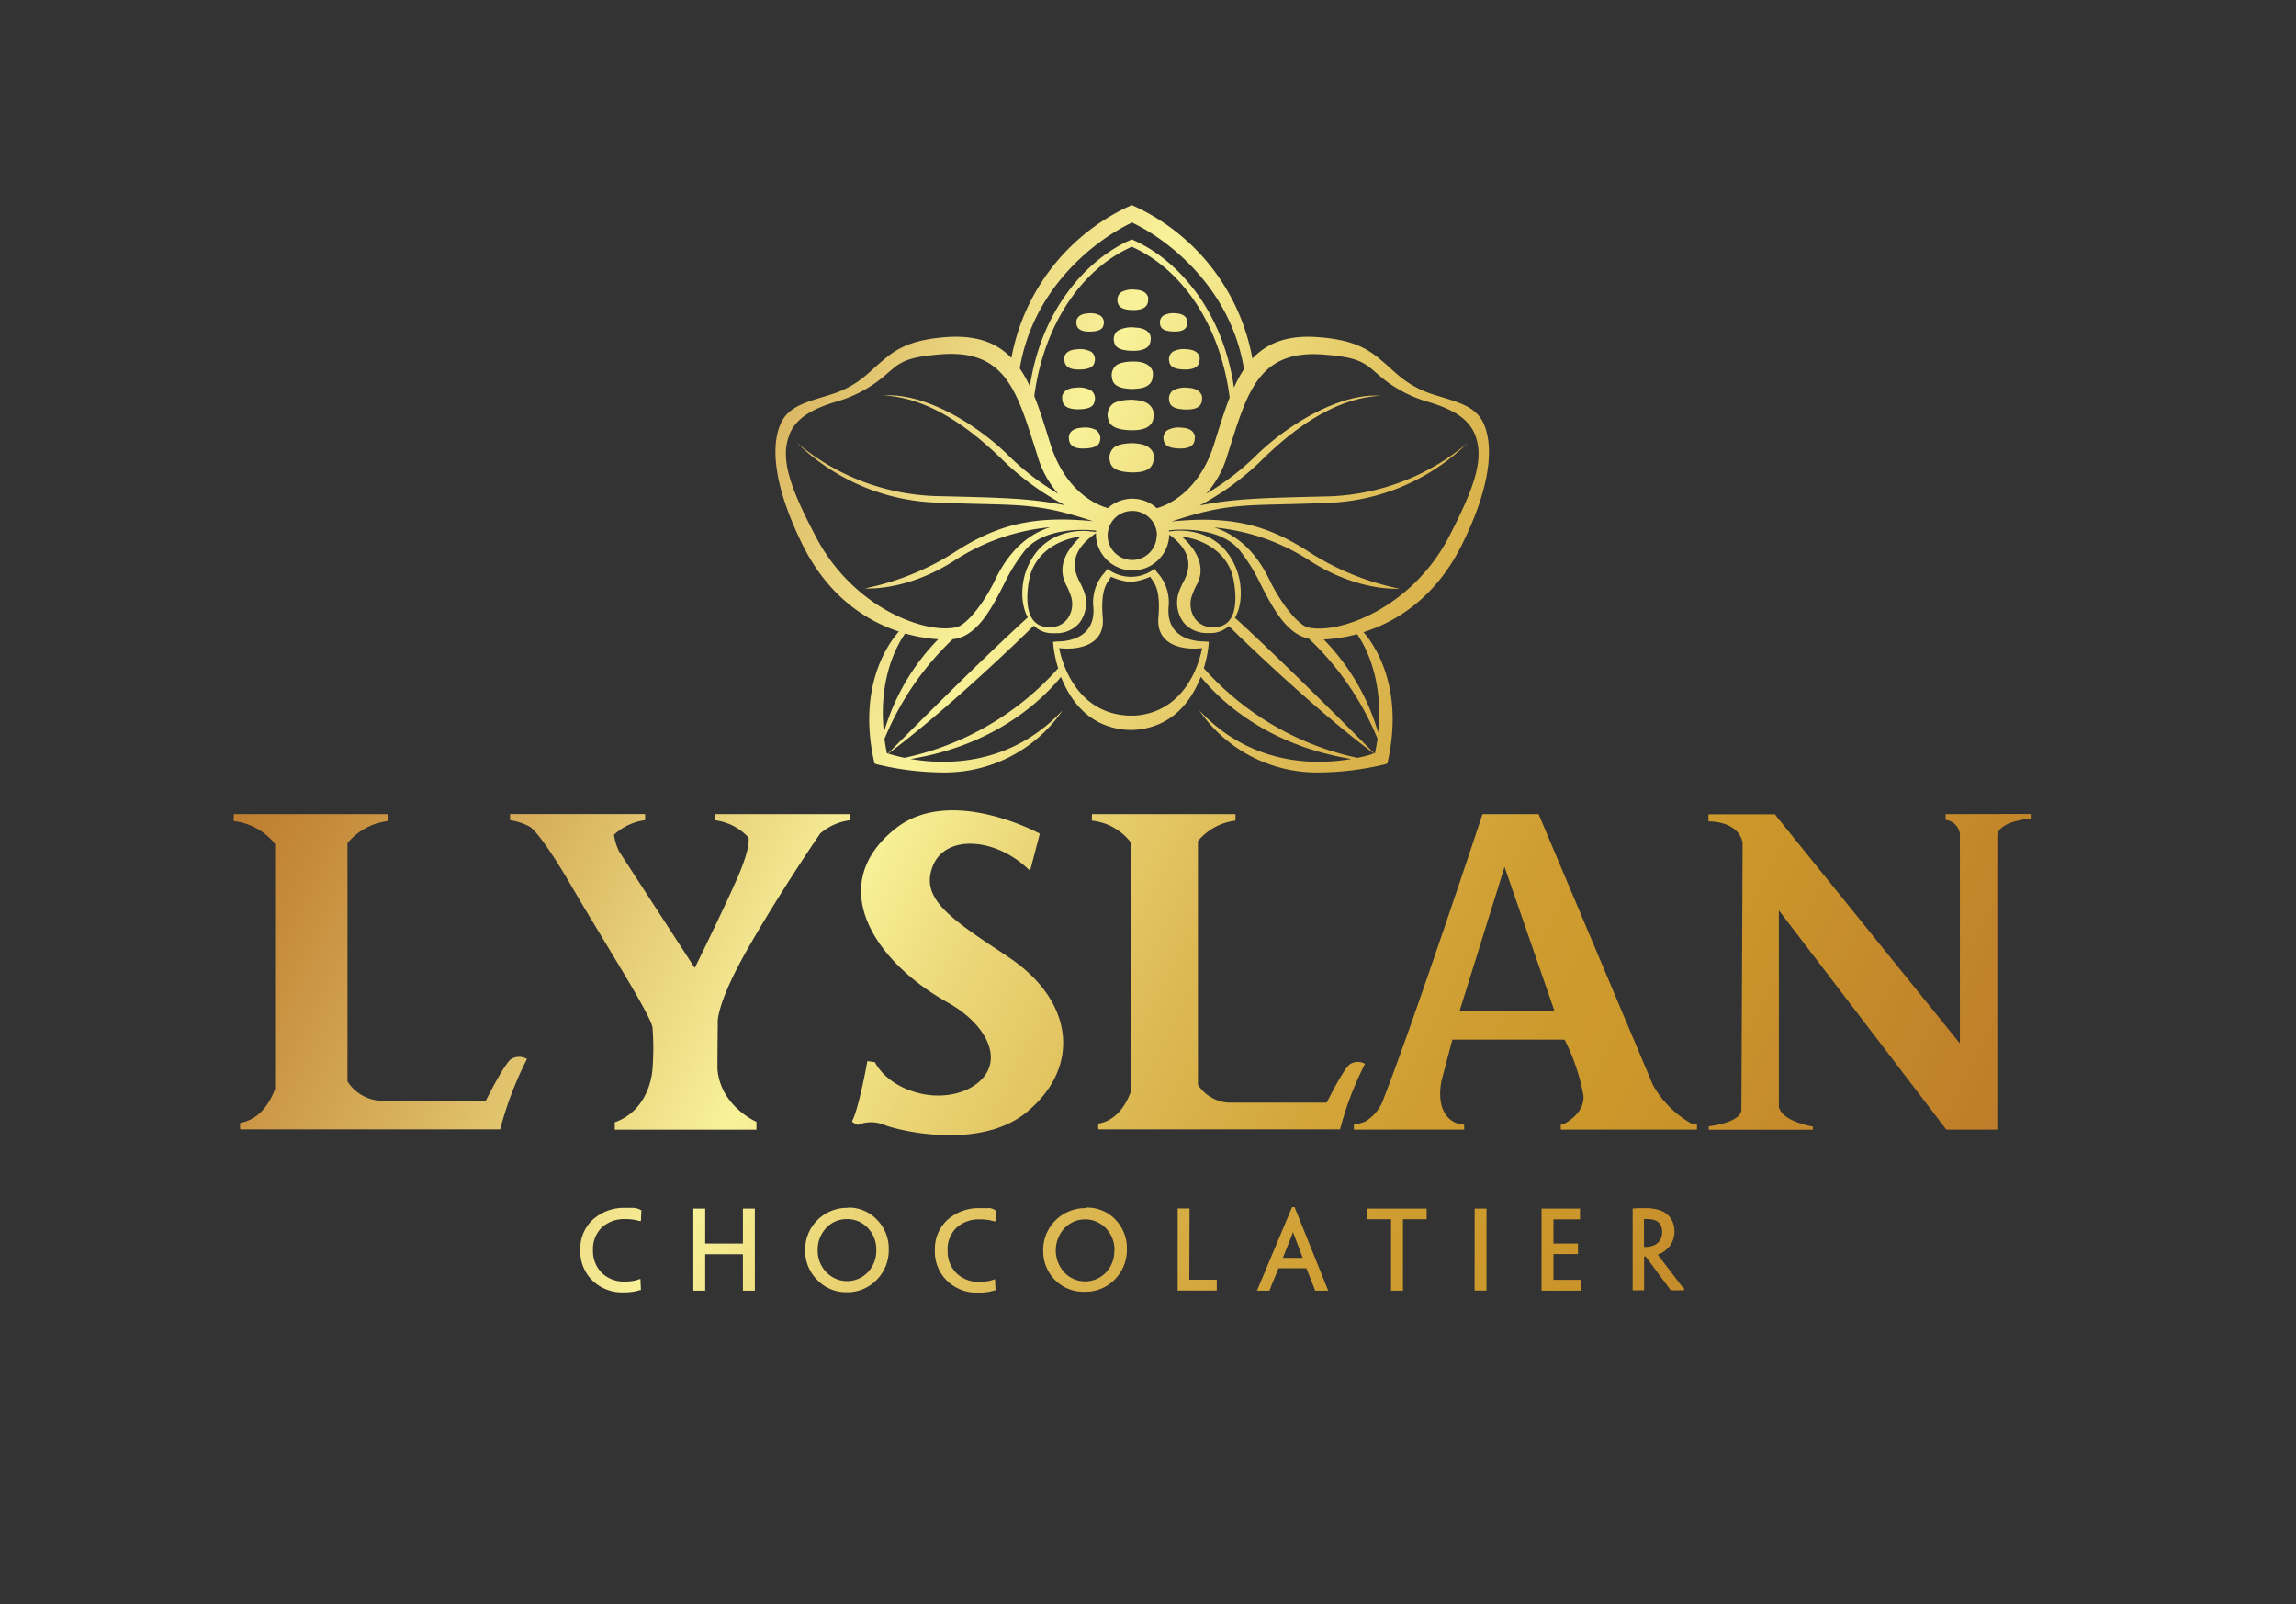<svg id="Layer_1" data-name="Layer 1" xmlns="http://www.w3.org/2000/svg" xmlns:xlink="http://www.w3.org/1999/xlink" viewBox="0 0 400.04 279.43"><rect x="0" y="0" width="400.04" height="279.43" fill="#333333" stroke="none"/><defs><style>.cls-1{fill:url(#linear-gradient);}</style><linearGradient id="linear-gradient" x1="62.02" y1="87.58" x2="342.33" y2="227.14" gradientUnits="userSpaceOnUse"><stop offset="0" stop-color="#bc792a"/><stop offset="0.06" stop-color="#c48939"/><stop offset="0.18" stop-color="#d9b35f"/><stop offset="0.34" stop-color="#f9f299"/><stop offset="0.42" stop-color="#ebd677"/><stop offset="0.52" stop-color="#debb56"/><stop offset="0.61" stop-color="#d4a83e"/><stop offset="0.69" stop-color="#ce9c30"/><stop offset="0.77" stop-color="#cc982b"/><stop offset="1" stop-color="#bc792a"/></linearGradient></defs><path class="cls-1" d="M207,67.55a4.33,4.33,0,0,0-2.66.48,1.76,1.76,0,0,0-.64,1.7c.11.55.22,1.56,3,1.6s2.71-1.4,2.75-2S208.92,67.62,207,67.55Zm-2.7-6.26a1.61,1.61,0,0,0-.6,1.58c.1.51.2,1.46,2.75,1.49s2.54-1.3,2.57-1.88-.41-1.58-2.24-1.64A4,4,0,0,0,204.26,61.29ZM197.48,54c2.56,0,2.54-1.31,2.58-1.89s-.41-1.58-2.25-1.65a4,4,0,0,0-2.5.45,1.67,1.67,0,0,0-.6,1.59C194.81,53,194.91,54,197.48,54Zm.19,15.64c-2.76-.1-3.74.67-3.74.67a2.48,2.48,0,0,0-.91,2.39c.16.76.31,2.19,4.15,2.24S201,73,201,72.14,200.42,69.77,197.67,69.67Zm9.21-13.58c0-.51-.37-1.41-2-1.48a3.58,3.58,0,0,0-2.23.41,1.49,1.49,0,0,0-.54,1.42c.09.46.18,1.31,2.48,1.34S206.84,56.61,206.88,56.09Zm87.61,139.52A17.52,17.52,0,0,1,288,189l-19.92-47.19H258.3s-11.91,36-17.18,49.43a7.38,7.38,0,0,1-3.23,4.09,8.46,8.46,0,0,1-2,.55c0,.09,0,.88,0,.88h19.21a8.56,8.56,0,0,0,0-.88,4,4,0,0,1-2.79-1.23c-2.17-2.21-1.14-6.46-1.14-6.46l1.88-7.11H272.6a35.82,35.82,0,0,1,3.3,9.78c.15,2.8-2.47,4.41-3.39,4.89-.19,0-.35.1-.56.13a8.56,8.56,0,0,0,0,.88h23.71a8.56,8.56,0,0,0,0-.88A9.16,9.16,0,0,1,294.49,195.61Zm-40.2-19.42L262.14,151l8.73,25.18Zm-78.81-9.63c-10.22-6.68-15.17-10.14-12.95-15.7s11.06-5,16.94.85l1.7-6.47s-15.5-8.5-25.11-.92c-12.32,9.72-4,23,9,30.29,5.61,3.13,8.34,7.59,7.39,11-1,3.61-6,6.05-11.57,5-6.54-1.31-8.44-5.56-8.44-5.56l-1.31-.2s-1.5,8.37-2.68,10.47c.06.26,1,.65,1,.65a6.06,6.06,0,0,1,4.64,0c2.49,1,16.68,4.46,24.79-2.22C188.57,185.73,187,174.08,175.48,166.56Zm22.29-89.32c-2.63-.09-3.56.65-3.56.65a2.34,2.34,0,0,0-.87,2.28c.15.73.29,2.09,4,2.14s3.64-1.87,3.69-2.7S200.4,77.34,197.77,77.24Zm-.35-9.48c3.43,0,3.41-1.76,3.46-2.53s-.55-2.12-3-2.22-3.34.61-3.34.61a2.2,2.2,0,0,0-.81,2.13C193.85,66.44,194,67.71,197.42,67.76ZM339,141.81v1a2.83,2.83,0,0,1,2.48,2.42v36.51l-31.82-39.37-.39-.53H297.67v1.23s5.16-.15,5.95,3.69l-.21,46.42c.14,2.37-5.69,3-5.69,3v.6h18.15v-.56s-5.36-.82-5.93-3.44V158.56l29.18,38.2H348V145.6c.12-2.64,5.82-3,5.82-3v-.82ZM197.4,61.11c3.08,0,3.06-1.5,3.1-2.16s-.49-1.82-2.7-1.89a5.06,5.06,0,0,0-3,.51,1.84,1.84,0,0,0-.72,1.82C194.2,60,194.32,61.07,197.4,61.11ZM188,64.36c2.55,0,2.65-1,2.75-1.49a1.65,1.65,0,0,0-.6-1.58,4,4,0,0,0-2.48-.45c-1.83.06-2.28,1.07-2.24,1.64S185.44,64.4,188,64.36ZM191.76,55a3.55,3.55,0,0,0-2.23-.41c-1.64.07-2,1-2,1.48s0,1.72,2.31,1.69,2.38-.88,2.47-1.34A1.45,1.45,0,0,0,191.76,55Zm-1,14.71a1.77,1.77,0,0,0-.65-1.7,4.27,4.27,0,0,0-2.65-.48c-2,.07-2.44,1.15-2.4,1.76s0,2,2.75,2S190.63,70.28,190.74,69.73Zm.32,5.25a4.12,4.12,0,0,0-2.55-.46c-1.88.07-2.33,1.1-2.3,1.69s0,2,2.64,1.93,2.72-1,2.83-1.53A1.69,1.69,0,0,0,191.06,75Zm17.12,1.23c0-.59-.42-1.62-2.3-1.69a4.1,4.1,0,0,0-2.54.46,1.67,1.67,0,0,0-.62,1.63c.1.52.21,1.49,2.83,1.53S208.15,76.8,208.18,76.21ZM129.44,216.6h-6.57v-6.08H120.8v14.29h2.07v-6.35h6.57v6.35h2.08V210.52h-2.08ZM125,186.2c0-3.41.06-7.82.06-7.82s-.58-2.9,5.05-12.83,12.77-20.34,12.8-20.38a9.86,9.86,0,0,1,5.15-2.3c0-.11,0-1.06,0-1.06H124.58s0,.95,0,1.06a9.6,9.6,0,0,1,5.83,3s.49,1.51-1.91,7-7.45,15.73-7.45,15.73l-13.17-20.28a9.27,9.27,0,0,1-.9-2.92,9.79,9.79,0,0,1,5.41-2.54,9.31,9.31,0,0,0,0-1.06H88.88a9.31,9.31,0,0,0,0,1.06A10.47,10.47,0,0,1,92.31,144c.36.22,2.24,1.73,7.27,10.36,5.65,9.69,13.73,22.29,14.1,24.59a44.88,44.88,0,0,1,0,7.26s-.25,7-6.58,9.28a12.67,12.67,0,0,1,0,1.28h24.7v-1.37S125.54,192.72,125,186.2Zm-14.65,24.19-.59,0c-.27,0-.54,0-.83,0a8.1,8.1,0,0,0-5.59,2,6.86,6.86,0,0,0-2.23,5.32v0a7.06,7.06,0,0,0,2.24,5.46,7.46,7.46,0,0,0,5.24,1.94,12,12,0,0,0,1.69-.11,7.53,7.53,0,0,0,1.24-.3l.15,0-.09-1.94-.66.21a2.15,2.15,0,0,1-.38.1,9,9,0,0,1-1.74.15,5.42,5.42,0,0,1-3.92-1.49,5.29,5.29,0,0,1-1.56-3.93,5.19,5.19,0,0,1,1.54-4,5.78,5.78,0,0,1,4.14-1.45,8.46,8.46,0,0,1,1.61.14,7,7,0,0,1,.75.18h.31l.08-1.91-.17,0C111.29,210.53,110.88,210.46,110.39,210.39Zm37.41,0a7.29,7.29,0,0,0-5.35,2.14,7.2,7.2,0,0,0-2.12,5.28,7.05,7.05,0,0,0,2.09,5.12,6.91,6.91,0,0,0,5.13,2.15,7.07,7.07,0,0,0,5.27-2.19,7.29,7.29,0,0,0,2.07-5.23v0a7.13,7.13,0,0,0-2-5.15A6.77,6.77,0,0,0,147.8,210.34Zm4.92,7.34a5.43,5.43,0,0,1-1.44,3.83,5,5,0,0,1-7.3,0,5.36,5.36,0,0,1-1.47-3.8,5.44,5.44,0,0,1,1.45-3.84,4.82,4.82,0,0,1,3.64-1.57,4.87,4.87,0,0,1,3.66,1.56,5.4,5.4,0,0,1,1.46,3.83Zm19.46-7.29-.6,0c-.26,0-.54,0-.82,0a8.12,8.12,0,0,0-5.6,2,6.86,6.86,0,0,0-2.23,5.32v0a7.07,7.07,0,0,0,2.25,5.46,7.45,7.45,0,0,0,5.24,1.94,11.85,11.85,0,0,0,1.68-.11,7.42,7.42,0,0,0,1.25-.3l.15,0-.09-1.94-.66.21a2.15,2.15,0,0,1-.38.1,9,9,0,0,1-1.74.15,5.43,5.43,0,0,1-3.93-1.49,5.28,5.28,0,0,1-1.55-3.93,5.18,5.18,0,0,1,1.53-4,5.81,5.81,0,0,1,4.15-1.45,8.46,8.46,0,0,1,1.61.14,6.2,6.2,0,0,1,.74.18h.32l.07-1.91-.16,0C173.08,210.53,172.67,210.46,172.18,210.39Zm17.09,0a7.28,7.28,0,0,0-5.34,2.14,7.21,7.21,0,0,0-2.13,5.28,7.05,7.05,0,0,0,2.09,5.12A6.93,6.93,0,0,0,189,225a7.08,7.08,0,0,0,5.28-2.19,7.28,7.28,0,0,0,2.06-5.23v0a7.16,7.16,0,0,0-2-5.15A6.79,6.79,0,0,0,189.27,210.34Zm4.93,7.34a5.47,5.47,0,0,1-1.44,3.83,5,5,0,0,1-7.3,0,5.7,5.7,0,0,1,0-7.64,5,5,0,0,1,7.29,0,5.41,5.41,0,0,1,1.47,3.83ZM89,184.51c-1.27,1-4.36,7.22-4.36,7.22H66.29a7.36,7.36,0,0,1-5.75-3.36V146.85a10.8,10.8,0,0,1,7-3.83c0-.12,0-1.21,0-1.21H40.73s0,1.09,0,1.21a10.69,10.69,0,0,1,7.2,4v42.65c-.83,2.21-2.59,5.32-6.07,5.91a5.33,5.33,0,0,0,0,1.13H87.15a59.32,59.32,0,0,1,4.67-12.25A2.67,2.67,0,0,0,89,184.51Zm149.24,27.86h4.13v12.44h2.07V212.37h4.13v-1.85H238.27ZM156.61,110c-1.51,1.69-7.3,9.18-4.33,22.59l.08.39.37.14a50.44,50.44,0,0,0,11.56,1.43,24.87,24.87,0,0,0,20.86-10.83c-9.13,9.73-20.37,9.54-26.5,8.48,12.89-2.09,21.45-8.51,26.21-14.3,1.56,4,4.85,8.86,11.72,9.24h.07l.39,0,.38,0h.08c6.87-.38,10.17-5.26,11.72-9.25,4.75,5.8,13.32,12.21,26.22,14.31-6.12,1.06-17.37,1.25-26.5-8.48a24.87,24.87,0,0,0,20.87,10.83,50.41,50.41,0,0,0,11.55-1.43l.37-.14.08-.39c2.91-13.13-2.58-20.59-4.24-22.48,5.93-1.87,12.56-6.16,17-14.95s6-16.45,4-21.22c-1.34-3.19-4.45-3.86-8.67-5.17-4.56-1.42-6.56-3.72-8.5-5.39-2.47-2.14-4.8-4.16-11.81-4.66-5.42-.4-8.9,1.11-11.38,3.74A36.35,36.35,0,0,0,197.82,36l-.62-.27-.63.27a36.34,36.34,0,0,0-20.35,26.35c-2.47-2.58-5.93-4-11.28-3.64-7,.5-9.34,2.52-11.81,4.66-1.94,1.67-3.94,4-8.5,5.39-4.22,1.31-7.33,2-8.67,5.17-2,4.77-.41,12.38,4,21.22C144.32,103.79,150.78,108.09,156.61,110Zm1.09.34a27.55,27.55,0,0,0,5.77,1A38.49,38.49,0,0,0,154,127.58C153,118.12,156.35,112.26,157.7,110.36Zm-3.17,20.86c-.18-.85-.32-1.68-.43-2.48A50.14,50.14,0,0,1,166,111.33a5.91,5.91,0,0,0,1.58-.38c3.23-1.31,5.35-5.24,7.46-9.42a30.28,30.28,0,0,1,3.31-5.36c3.36-4.52,11.12-3.93,12.63-3.74a1.66,1.66,0,0,0,0,.22h0l-1.15-.12c-.09,0-8.3-1.18-11.15,7.2-.62,1.82-1,5.27.39,7.81h0c-8.62,7.84-22,21.34-24.37,23.73Zm47-42.7a6.33,6.33,0,0,0-8.49,0c-1.42-.37-7.24-2.42-10-11.07-.21-.66-.42-1.31-.62-2-.72-2.26-1.41-4.44-2.22-6.45,1.67-12.4,8.22-22.11,17-26,8.85,3.94,15.44,13.75,17.05,26.27-.76,1.94-1.43,4-2.12,6.2-.2.65-.41,1.3-.62,2C208.77,86,203.1,88.09,201.55,88.52Zm0,4.75A4.27,4.27,0,1,1,197.32,89,4.27,4.27,0,0,1,201.58,93.27Zm-15.9,8.39a13.56,13.56,0,0,1,.87,1.93,4.43,4.43,0,0,1-.43,4.1,3.6,3.6,0,0,1-3.48,1.52,3.08,3.08,0,0,1-2.7-1.35c-1.33-1.91-.95-5.6-.33-7.89,1.57-4.74,6.3-6.23,8.76-6.5C184.91,96.56,184.56,99.47,185.68,101.66Zm11.86,23-.22,0v0l-.28,0-.28,0v0l-.23,0c-9-.51-11.48-9.28-11.94-11.75,3.54.42,8-.63,7.6-5.29-.47-5.43,1-6.22,1.42-7.15a10.78,10.78,0,0,0,3.15.89v0l.28,0,.28,0v0a10.73,10.73,0,0,0,3.14-.89c.46.93,1.89,1.72,1.42,7.15-.4,4.66,4.06,5.71,7.61,5.29C209,115.38,206.55,124.15,197.54,124.66Zm39,7.36a49.72,49.72,0,0,1-26.75-15.61,20.43,20.43,0,0,0,.8-3.71l.08-.88-.73-.07c-1.49,0-6.62-.35-6.3-5.88a7.66,7.66,0,0,0-2-6.17l-.38-.58-.6.35a6.72,6.72,0,0,1-7.12,0l-.6-.35-.38.58a7.68,7.68,0,0,0-2,6.17c.32,5.53-4.8,5.88-6.29,5.88l-.74.07.08.88a21.25,21.25,0,0,0,.81,3.72A49.77,49.77,0,0,1,157.59,132c-1.28-.27-2.25-.55-2.83-.73,8.9-6.64,19.75-16.78,25.36-22.29a4.59,4.59,0,0,0,2.95,1.31l.71,0a5.26,5.26,0,0,0,4.3-1.81,5.76,5.76,0,0,0,.87-5.24,15.69,15.69,0,0,0-.94-2.09c-1.24-2.43-1.37-5.32,2.94-8.28,0,.11,0,.23,0,.35a6.39,6.39,0,0,0,12.77,0s0-.07,0-.1c3.94,2.87,3.8,5.67,2.59,8a15.69,15.69,0,0,0-.94,2.09,5.76,5.76,0,0,0,.87,5.24,5.26,5.26,0,0,0,4.3,1.81l.71,0a4.66,4.66,0,0,0,2.85-1.22c5.63,5.53,16.41,15.6,25.26,22.2C238.75,131.47,237.78,131.75,236.5,132ZM205.92,93.47c2.46.27,7.2,1.76,8.76,6.5.62,2.29,1,6-.33,7.89a3.08,3.08,0,0,1-2.7,1.35,3.6,3.6,0,0,1-3.48-1.52,4.43,4.43,0,0,1-.43-4.1,13.56,13.56,0,0,1,.87-1.93C209.73,99.47,209.38,96.56,205.92,93.47Zm33.64,37.75-.14,0c-2.35-2.38-15.61-15.75-24.24-23.61,1.45-2.55,1.08-6.07.45-7.92-2.85-8.38-11.06-7.21-11.15-7.2l-.82.08,0-.19c1.7-.2,9.24-.69,12.54,3.75a30.28,30.28,0,0,1,3.31,5.36c2.11,4.18,4.23,8.11,7.46,9.42a5.18,5.18,0,0,0,1.05.3,50.3,50.3,0,0,1,12,17.49C239.88,129.54,239.74,130.37,239.56,131.22Zm.55-3.64a38.55,38.55,0,0,0-9.47-16.2,27.15,27.15,0,0,0,5.82-.92C237.86,112.48,241.09,118.32,240.11,127.58Zm-9.72-65.84c6.53.48,7.34,1.44,9.72,3.49a22.59,22.59,0,0,0,9.07,4.87c3.78,1.18,6.59,2.71,7.76,5.48,1.8,4.28-.11,9.41-4.36,17.69-6.55,12.78-19.5,17.3-24.72,16-1.69-.44-4.67-4.11-6.7-8.32-2.68-5.54-6.29-8-9.57-9.07a36.68,36.68,0,0,1,16.5,5.71c8.45,5.48,15.45,4.94,15.77,4.95a46.12,46.12,0,0,1-15.42-6.17c-7.6-5-13.9-6.57-24.3-5.54,10.48-3.49,13.14-2.64,27.24-3.24a36.57,36.57,0,0,0,24.38-10.48,39.41,39.41,0,0,1-24.82,9.36c-11.07.27-15.84.36-21.93,1.58a47.29,47.29,0,0,0,10.5-7.58c5.87-5.87,13.18-11.15,21-11.53-6.69-.51-15.84,4.61-22,10.74A44.68,44.68,0,0,1,210.17,86a17.29,17.29,0,0,0,3.63-6.56c.22-.67.42-1.32.63-2C217.46,67.9,219.65,61,230.39,61.74Zm-33.19-23c6.37,3,17.24,11.41,19.55,25.56A21.5,21.5,0,0,0,215,67.52c-2-13.79-10.13-22.36-17.35-25.62l-.45-.2h0l-.45.2c-7.18,3.24-15.26,11.74-17.31,25.4a21.89,21.89,0,0,0-1.76-3.13C180,50.13,190.85,41.79,197.2,38.78Zm-59.6,36.8c1.17-2.77,4-4.3,7.77-5.48a22.61,22.61,0,0,0,9.06-4.87c2.38-2.05,3.19-3,9.72-3.49,10.74-.77,12.93,6.16,16,15.75.21.65.42,1.3.63,2A17.29,17.29,0,0,0,184.37,86,44.68,44.68,0,0,1,176,79.63c-6.13-6.13-15.28-11.25-22-10.74,7.78.38,15.09,5.66,21,11.53A47.29,47.29,0,0,0,185.53,88c-6.09-1.22-10.86-1.31-21.93-1.58a39.41,39.41,0,0,1-24.82-9.36,36.57,36.57,0,0,0,24.38,10.48c14.1.6,16.76-.25,27.24,3.24-10.4-1-16.69.58-24.3,5.54a46.12,46.12,0,0,1-15.42,6.17c.32,0,7.32.53,15.77-4.95A36.68,36.68,0,0,1,183,91.83c-3.28,1-6.89,3.53-9.57,9.07-2,4.21-5,7.88-6.7,8.32-5.22,1.35-18.16-3.17-24.72-16C137.71,85,135.81,79.86,137.6,75.58ZM292.25,223l-3.43-4.47a3.48,3.48,0,0,0,1-.49,4.71,4.71,0,0,0,.61-.47,3.88,3.88,0,0,0,.63-.72,4.41,4.41,0,0,0,.42-3.89,3.39,3.39,0,0,0-.65-1.08,3.65,3.65,0,0,0-.81-.7,3.61,3.61,0,0,0-.75-.35,7.67,7.67,0,0,0-2.59-.39c-.34,0-.75,0-1.22,0l-1,.07v14.24h2v-5.89h.27l4.32,5.81.06.08h2.1l.21,0v-.29l0-.06C293.12,224.17,292.75,223.69,292.25,223Zm-4.06-6.11a3.44,3.44,0,0,1-1.44.3h-.31v-4.85h.5c1.8,0,2.67.74,2.67,2.27h0a2.48,2.48,0,0,1-.45,1.51A2.54,2.54,0,0,1,288.19,216.91Zm-17.53,1.54h4.27V216.6h-4.27v-4.21h4.63v-1.87h-6.7v14.29h6.89v-1.89h-4.82Zm-13.74,6.36H259V210.52h-2.07Zm-49.66-14.29h-2.07v14.29H212v-1.89h-4.78Zm18.35-.23h-.49L221,220.05l-.59,1.42-1.4,3.34h2.17l.2-.52a.43.43,0,0,0,.05-.15l1.33-3.23h4.86l1.38,3.48.14.42h2.28l-5.8-14.39Zm-2.09,8.82,1.44-3.63c.13-.33.23-.62.33-.87.08.25.18.54.31.87l1.38,3.63Zm11.7-33.75c-1.19.91-4.06,6.72-4.06,6.72h-17.1a6.84,6.84,0,0,1-5.34-3.13V146.5a10,10,0,0,1,6.54-3.56c0-.12,0-1.13,0-1.13h-25a10.58,10.58,0,0,0,0,1.13A9.87,9.87,0,0,1,197,146.7v43.52c-.76,2.05-2.4,4.94-5.64,5.49a5.26,5.26,0,0,0,0,1h42.13a54.92,54.92,0,0,1,4.34-11.4A2.49,2.49,0,0,0,235.22,185.36Z"/></svg>